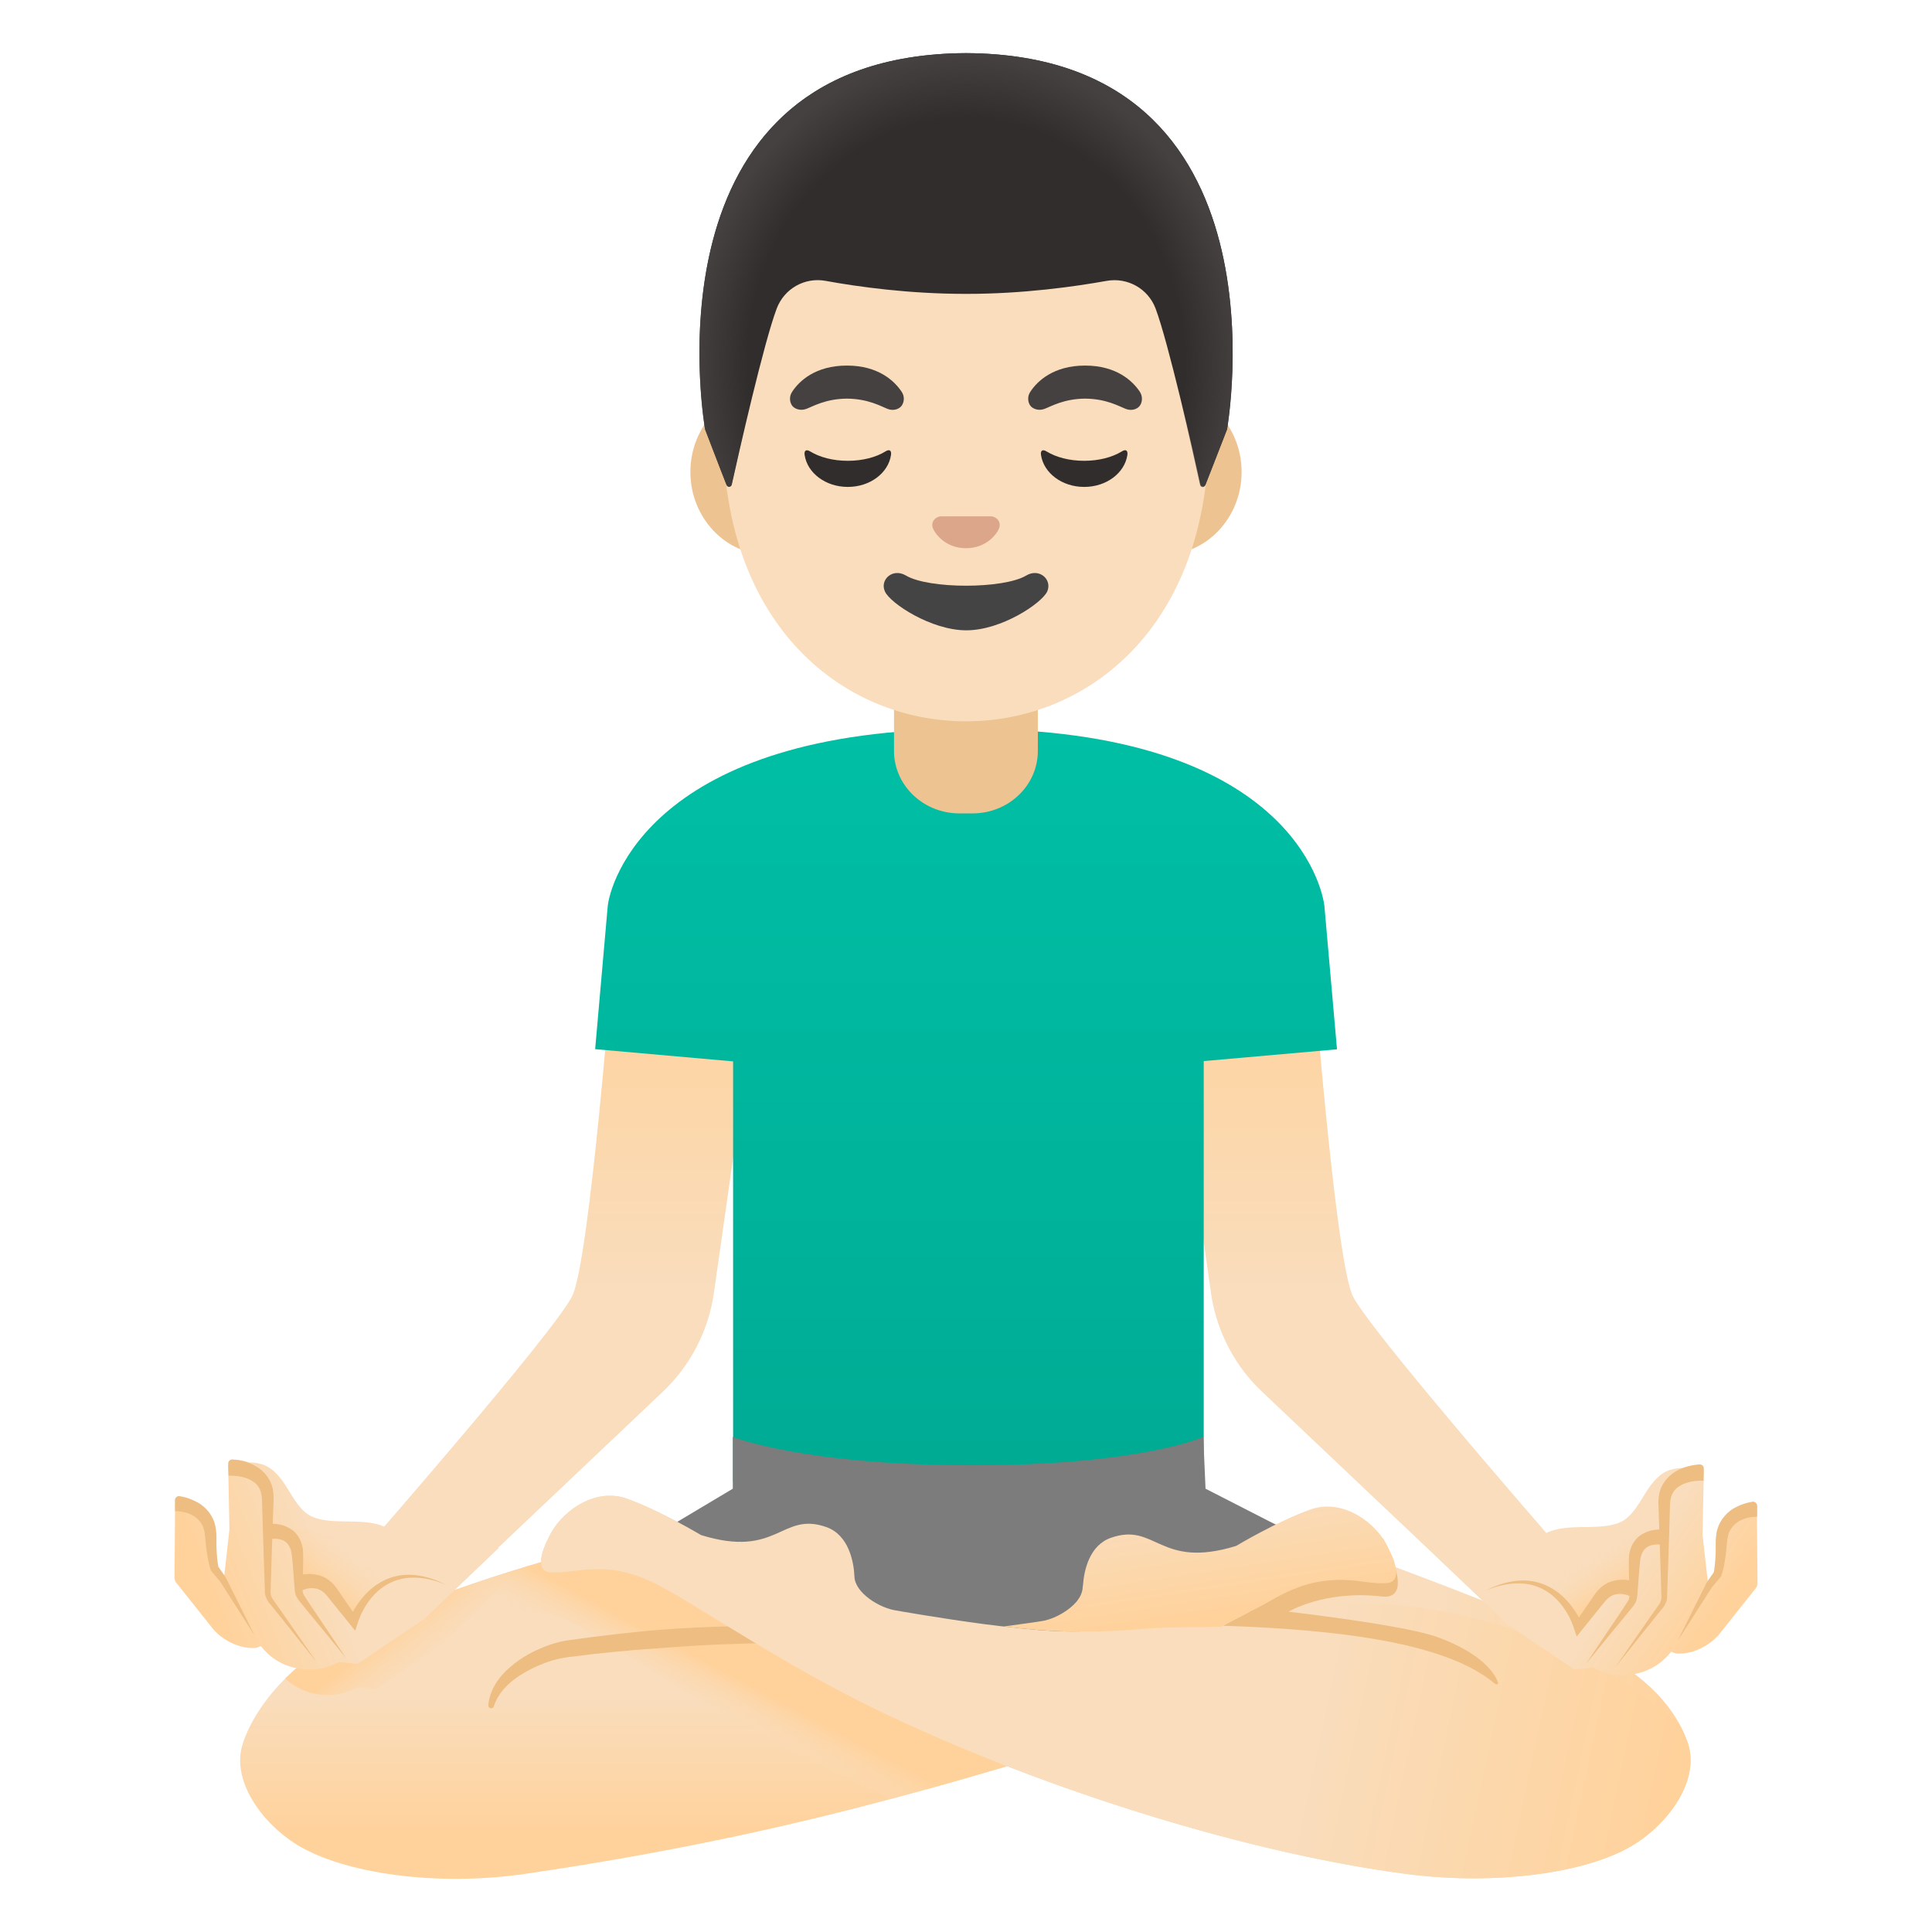 <svg xmlns="http://www.w3.org/2000/svg" viewBox="0 0 128 128" style="enable-background:new 0 0 128 128"><linearGradient id="a" x1="435.402" x2="435.402" y1="66.414" y2="21.552" gradientTransform="rotate(180 262.879 65)" gradientUnits="userSpaceOnUse"><stop offset="0" style="stop-color:#ffd29c"/><stop offset=".5" style="stop-color:#f9ddbd"/></linearGradient><path style="fill:url(#a)" d="M77.3 64.96l9.64-1.38s1.53 19.94 2.69 22.29 13.79 16.81 13.79 16.81l-2.66 5.76-17.14-16.23a11.207 11.207 0 01-3.39-6.56L77.3 64.96z"/><linearGradient id="b" x1="37.188" x2="37.188" y1="66.414" y2="21.552" gradientTransform="matrix(1 0 0 -1 0 130)" gradientUnits="userSpaceOnUse"><stop offset="0" style="stop-color:#ffd29c"/><stop offset=".5" style="stop-color:#f9ddbd"/></linearGradient><path style="fill:url(#b)" d="M50.24 64.96l-9.64-1.38s-1.53 19.94-2.69 22.29c-1.16 2.36-13.79 16.81-13.79 16.81l2.66 5.76 17.13-16.23c1.84-1.74 3.03-4.05 3.39-6.56l2.94-20.69z"/><linearGradient id="c" x1="64.001" x2="64.001" y1="81.935" y2="33.483" gradientTransform="matrix(1 0 0 -1 0 130)" gradientUnits="userSpaceOnUse"><stop offset="0" style="stop-color:#00bfa5"/><stop offset=".705" style="stop-color:#00b29a"/><stop offset="1" style="stop-color:#00ab94"/></linearGradient><path style="fill:url(#c)" d="M88.58 69.52l-.83-9.44c-.11-1.29-2.42-11.79-23.52-11.79S40.39 58.57 40.26 60.07l-.83 9.44 9.14.81v27.85h31.18V70.3l8.83-.78z"/><linearGradient id="d" x1="51.669" x2="51.669" y1="8.579" y2="32.868" gradientTransform="matrix(1 0 0 -1 0 130)" gradientUnits="userSpaceOnUse"><stop offset="0" style="stop-color:#ffd29c"/><stop offset=".377" style="stop-color:#f9ddbd"/></linearGradient><path style="fill:url(#d)" d="M87.34 111.68c-6.66 1.15-12.43 2.9-18.92 4.83-2.92.87-5.99 1.77-9.36 2.67-6.56 1.75-14.26 3.5-24.2 4.96-5.89.87-12.07 0-15.2-1.93-2.33-1.44-4.38-4.29-3.57-6.71.89-2.68 3.55-5.66 7.3-7.45 1.55-.74 3.23-1.44 4.96-2.08 4.31-1.61 8.89-2.92 12.32-3.82 3.27-.85 5.51-1.32 5.51-1.32 4.1-.9 7.88-.92 10.88.37 5.22 2.23 32.11 10.17 30.28 10.48z"/><linearGradient id="e" x1="26.494" x2="31.461" y1="22.38" y2="16.134" gradientTransform="matrix(1 -.009 -.009 -1 .161 130.191)" gradientUnits="userSpaceOnUse"><stop offset="0" style="stop-color:#ffd29c"/><stop offset=".5" style="stop-color:#f9ddbd;stop-opacity:0"/></linearGradient><path style="fill:url(#e)" d="M34.21 104.15l-4.87 4.73-4.23 2.9c-.1.08-.23.12-.36.11l-1.07-.1c-.61.33-1.28.51-1.96.51-.31 0-.64-.04-.95-.1-.71-.16-1.35-.5-1.88-.99 1.16-1.14 2.59-2.16 4.23-2.96 3.29-1.6 7.18-3.03 10.81-4.18l.28.08z"/><linearGradient id="f" x1="35.843" x2="112.006" y1="18.231" y2="18.231" gradientTransform="matrix(1 0 0 -1 0 130)" gradientUnits="userSpaceOnUse"><stop offset=".778" style="stop-color:#f9ddbd"/><stop offset="1" style="stop-color:#ffd29c"/></linearGradient><path style="fill:url(#f)" d="M108.25 122.21c-3.13 1.93-9.29 2.72-15.2 1.93-11.27-1.5-25.15-6.08-35.1-10.93-5.65-2.75-10.55-6.04-13.38-7.67-1.99-1.15-3.57-1.79-6.07-1.52-.98.11-1.3.18-1.99.15-1.4-.06-.16-2.29-.16-2.29.68-1.58 2.95-3.39 5.18-2.59s4.91 2.41 4.91 2.41c5.09 1.58 5.32-1.58 8.3-.53 1.49.52 1.83 2.3 1.87 3.3.05 1.08 1.69 2.08 2.77 2.23l6.99.83.96.11 2.5.3 7.6-5.4 1.05-.75 2.75-1.95s.75.25 2.01.69c.39.13.83.29 1.32.46 2.06.72 4.88 1.72 7.9 2.84.34.13.69.26 1.04.39 3.91 1.47 8.05 3.11 11.23 4.58 3.77 1.74 6.2 4.02 7.1 6.7.8 2.42-1.25 5.27-3.58 6.71z"/><path style="fill:#7c7c7c" d="M79.87 98.63l-.15-3.43s-4.11 1.88-15.3 1.88-15.87-1.88-15.87-1.88v3.43l-7.37 4.4 22.92 10.45 24.19-10.54-8.42-4.31z"/><linearGradient id="g" x1="48.506" x2="45.455" y1="18.987" y2="13.262" gradientTransform="matrix(1 0 0 -1 0 130)" gradientUnits="userSpaceOnUse"><stop offset="0" style="stop-color:#ffd29c"/><stop offset=".5" style="stop-color:#f9ddbd;stop-opacity:0"/></linearGradient><path style="fill:url(#g)" d="M68.42 116.51c-2.92.87-5.99 1.77-9.36 2.67-1.35-.6-2.65-1.21-3.91-1.82-4.92-2.41-9.43-5.16-12.71-7.17l-.25-.14c-1.26-.78-2.35-1.45-3.26-1.98-1.83-1.06-2.56-1.24-3.52-1.24-.25 0-.5.02-.77.06l-.71.07c-.51.06-1.1.14-1.84.14-.19 0-.37-.01-.58-.02-1.19-.05-2.28-.43-3.16-1.11 4.31-1.61 8.89-2.92 12.32-3.82.42.2.84.44 1.28.69.92.54 2.06 1.23 3.34 2.02 3.25 1.99 7.69 4.72 12.51 7.07 3.17 1.55 6.66 3.06 10.36 4.48l.26.1z"/><path style="fill:#edbd82" d="M32.35 112.99c.08-1.02.71-1.92 1.46-2.55.75-.66 1.63-1.11 2.56-1.45.45-.16 1-.29 1.45-.34l1.39-.19c.93-.11 1.86-.23 2.79-.32 1.86-.2 3.73-.31 5.6-.37 1.87-.06 3.74-.06 5.63.07.28.02.49.26.47.54-.02.27-.24.48-.51.47h-.02c-1.83-.03-3.69.03-5.53.1-1.85.08-3.69.22-5.53.36-.92.08-1.84.17-2.76.27l-1.38.17c-.48.05-.84.11-1.28.23-.83.24-1.65.62-2.37 1.1-.72.49-1.33 1.13-1.6 1.96v.01c-.03.1-.14.15-.24.12-.08-.02-.13-.1-.13-.18z"/><linearGradient id="h" x1="110.426" x2="39.953" y1="11.007" y2="26.007" gradientTransform="matrix(1 0 0 -1 0 130)" gradientUnits="userSpaceOnUse"><stop offset="0" style="stop-color:#ffd29c"/><stop offset=".338" style="stop-color:#f9ddbd"/></linearGradient><path style="fill:url(#h)" d="M108.25 122.21c-3.13 1.93-9.29 2.72-15.2 1.93-8.27-1.1-17.94-3.86-26.44-7.17-3.08-1.2-6.01-2.47-8.66-3.76-5.65-2.75-10.55-6.04-13.38-7.67-1.99-1.15-3.57-1.79-6.07-1.52-.98.11-1.3.18-1.99.15-1.4-.06-.16-2.29-.16-2.29.68-1.58 2.95-3.39 5.18-2.59s4.91 2.41 4.91 2.41c5.09 1.58 5.32-1.58 8.3-.53 1.49.52 1.83 2.3 1.87 3.3.05 1.08 1.69 2.08 2.77 2.23 0 0 2.85.51 5.95.92h.01l.51.06c.22.03.44.06.66.08.74.09 1.47.16 2.16.22l.19.02h.05c.01.01.02.01.03 0h.01c.75.06 1.45.09 2.05.09.95 0 1.87-.03 2.77-.09 3.1-.19 5.96-.66 8.73-1.06.78-.12 1.55-.23 2.32-.33h.01c2.75-.35 5.45-.54 8.27-.22 5.32.61 11.85 2.42 18.19 7.9.21.39.4.8.54 1.21.8 2.42-1.25 5.27-3.58 6.71z"/><path style="fill:#edbd82" d="M95.23 108.46c-1.77-.64-6.9-1.33-9.86-1.68 0 0 2.38-1.45 6.17-1.01 2.36.28.08-3.85.08-3.85s-5.85 3.19-7.84 4.34c-.09.05-.29.16-.55.29l-.12.06c-.19.1-.4.21-.61.33-.57.29-1.17.6-1.47.77.67.02 1.33.05 2 .08 6.6.33 13.01 1.21 16.01 3.76.09.07.24.04.21-.06-.3-.92-1.52-2.12-4.02-3.03z"/><linearGradient id="i" x1="79.821" x2="77.985" y1="22.016" y2="34.067" gradientTransform="matrix(1 0 0 -1 0 130)" gradientUnits="userSpaceOnUse"><stop offset=".078" style="stop-color:#ffd29c"/><stop offset=".693" style="stop-color:#f9ddbd"/></linearGradient><path style="fill:url(#i)" d="M91.83 104.89c-.68.03-1-.04-1.99-.16-2.49-.26-4.07.38-6.06 1.53-.09.05-.29.16-.55.29l-.12.06c-.19.1-.4.21-.61.33-.57.29-1.17.6-1.47.77-.06.03-.12.06-.15.08 0 0-3.68-.01-5.22.13-.31.03-.6.05-.86.07-1.33.1-2.15.1-3.8.1-.6 0-1.3-.03-2.05-.09h-.09l-.19-.02c-.69-.06-1.42-.13-2.16-.22l.06-.01h.01l2.06-.29.33-.05c.69-.09 1.6-.53 2.19-1.12.01-.01.02-.02.02-.03.08-.07.14-.14.2-.22.2-.26.33-.55.35-.86 0-.05.01-.1.02-.15.07-1.02.44-2.66 1.86-3.15 2.98-1.04 3.2 2.11 8.29.54 0 0 2.68-1.61 4.91-2.41s4.51 1 5.18 2.58c0 0 .17.3.31.67.24.66.43 1.59-.47 1.63z"/><linearGradient id="j" x1="113.339" x2="103.056" y1="22.747" y2="29.823" gradientTransform="matrix(1 0 0 -1 0 130)" gradientUnits="userSpaceOnUse"><stop offset="0" style="stop-color:#ffd29c"/><stop offset=".5" style="stop-color:#f9ddbd"/></linearGradient><path style="fill:url(#j)" d="M116.4 100.16c0-.16-.08-.32-.22-.41s-.3-.12-.46-.06c-.06.02-1.35.48-1.94 1.73-.03.06-.05.13-.05.2l-.09 2.43c-.12.17-.3.41-.5.69l-.34-3.04.08-4.1c0-.14-.05-.28-.15-.38s-.25-.15-.38-.14c-.03 0-.4.03-.85.18h-.11c-.03 0-.06.01-.1.01-.07 0-.13.01-.2.02s-.15.02-.22.04c-.06.01-.11.03-.17.04-.07.02-.13.04-.2.07-.05.02-.1.04-.15.07-.06.03-.11.06-.17.1-.05.03-.09.06-.14.09-.05.04-.1.08-.14.12-.04.04-.09.08-.13.12l-.12.12c-.04.05-.09.1-.13.15-.03.04-.06.08-.09.11-.05.06-.1.13-.14.19-.02.02-.03.05-.05.07-.61.89-1.07 1.96-1.99 2.31-.16.06-.33.11-.51.15-1.67.35-3.85-.3-5.11 1.15l.01.02c-.04.04-.09.08-.13.13-.34.41-1.69-.36-1.69-.36l-2.53 1.77-.29-.27-.88-.83-1.16.28 4.91 4.69 4.26 2.87c.1.08.23.12.36.1l1.06-.11a4.148 4.148 0 002.92.39c.83-.19 1.57-.64 2.12-1.29l.13-.15.21.08c.05.02.1.03.15.04.99.07 2.15-.46 2.84-1.3l2.41-3.03c.07-.09.11-.21.11-.32l-.04-4.74z"/><path style="fill:#edbd82" d="M112.88 97.26v.18l-.02.66c-.54-.02-1.17.08-1.59.36-.45.27-.63.71-.63 1.35l-.12 3.9-.07 1.96c.04.35-.17.77-.39.98l-.61.76-2.44 3.06 2.23-3.21.57-.81c.21-.27.29-.47.26-.79l-.06-1.96-.13-3.92c-.02-.31 0-.75.14-1.12.13-.36.68-1.49 2.59-1.64.14.01.25.09.27.24zM116.42 99.76v.07l-.01.66c-.36-.01-.79.08-1.13.26s-.6.46-.74.82c-.06.18-.1.39-.12.6l-.07.73c-.07.49-.13.95-.3 1.48l-.01.04-.03.04-.59.7-2.27 3.55 1.89-3.8.01-.02.49-.71c.08-.4.11-.88.13-1.34v-.7c.01-.27.04-.55.11-.82.16-.56.56-1.06 1.04-1.36.39-.22.78-.38 1.21-.45a.36.36 0 01.11-.02h.01c.14.01.25.12.27.27z"/><linearGradient id="k" x1="106.945" x2="105.318" y1="24.495" y2="27.113" gradientTransform="matrix(1 0 0 -1 0 130)" gradientUnits="userSpaceOnUse"><stop offset="0" style="stop-color:#ffd29c"/><stop offset="1" style="stop-color:#f9ddbd;stop-opacity:0"/></linearGradient><path style="fill:url(#k)" d="M101.21 104.94s3.73-3.67 8.74-3.28c0 0-2.12-.1-1.75 3.58 0 0-1.48-1.49-3.55 2.39-.01.01-1.2-3.16-3.44-2.69z"/><path style="fill:#edbd82" d="M110.11 102.35c-.3-.06-.7-.02-.95.13-.26.15-.42.44-.48.82-.06.39-.08.87-.12 1.3l-.05.66c-.03.22-.01.43-.08.72-.08.28-.27.49-.4.64l-.42.52-.85 1.03-1.69 2.07 1.49-2.22.75-1.11.37-.56c.13-.2.24-.34.26-.5.03-.14 0-.38 0-.61l-.01-.67c0-.46-.03-.88-.01-1.37.02-.5.24-1.1.73-1.46.5-.35 1.03-.44 1.61-.4l-.15 1.01z"/><path style="fill:#edbd82" d="M107.96 105.74c-.23-.11-.59-.18-.86-.12-.29.04-.55.22-.76.47l-1.52 1.88-.36.45-.18-.54c-.36-1.1-1.13-2.19-2.24-2.68-1.12-.51-2.46-.31-3.61.18 1.11-.57 2.45-.91 3.72-.46.62.22 1.18.61 1.63 1.09.45.49.81 1.04 1.07 1.68l-.54-.09 1.37-2c.27-.38.69-.74 1.2-.86.51-.13.99-.1 1.5.09l-.42.91z"/><g><linearGradient id="l" x1="13.984" x2="28.702" y1="24.347" y2="30.102" gradientTransform="matrix(1 0 0 -1 0 130)" gradientUnits="userSpaceOnUse"><stop offset="0" style="stop-color:#ffd29c"/><stop offset=".5" style="stop-color:#f9ddbd"/></linearGradient><path style="fill:url(#l)" d="M11.6 99.79c0-.16.08-.32.22-.41.13-.09.3-.12.46-.06.06.02 1.35.48 1.94 1.73.03.06.05.13.05.2l.09 2.43c.12.17.3.41.5.69l.34-3.04-.08-4.1c0-.14.05-.28.16-.38.1-.1.25-.15.38-.14.03 0 .4.03.85.18h.11c.03 0 .06.01.1.01.07 0 .13.01.2.02.08.01.15.02.22.04.06.01.11.03.17.04.07.02.13.04.2.07.05.02.1.04.15.07.06.03.11.06.17.1.05.03.09.06.14.09l.15.12c.05.04.09.08.13.12l.12.12c.05.05.09.1.13.15.03.04.06.08.09.11.05.06.1.13.14.19.02.02.03.05.05.07.61.89 1.07 1.96 1.99 2.31.16.06.33.11.51.15 1.67.35 3.85-.3 5.11 1.15l-.01.02c.04.04.09.08.13.13.34.41 1.69-.36 1.69-.36l2.52 1.77.28-.27.88-.83 1.16.28-4.91 4.69-4.26 2.87c-.1.08-.23.12-.36.1l-1.06-.11a4.148 4.148 0 01-2.92.39c-.83-.19-1.57-.64-2.12-1.29l-.13-.15-.21.08c-.05.02-.1.03-.15.04-.98.07-2.15-.46-2.84-1.3l-2.41-3.03a.539.539 0 01-.11-.32l.04-4.74z"/><path style="display:none;fill:#edbd82" d="M15.12 96.88v.18l.02.66c.54-.02 1.17.08 1.59.36.45.27.63.71.63 1.35l.12 3.9.07 1.96c-.04.35.17.77.39.98l.61.76 2.44 3.06-2.23-3.21-.57-.81c-.21-.27-.29-.47-.26-.79l.06-1.96.13-3.92c.02-.31 0-.75-.14-1.12-.13-.36-.68-1.49-2.59-1.64-.14.02-.25.1-.27.24z"/><path style="fill:#edbd82" d="M11.59 99.39v.07l.01.66c.36-.01.79.08 1.13.26s.6.46.74.82c.06.18.1.39.12.6l.07.73c.07.49.13.95.3 1.48l.01.04.03.04.59.7 2.27 3.55-1.89-3.8-.01-.02-.49-.71c-.08-.4-.11-.88-.13-1.34v-.7c-.01-.27-.04-.55-.11-.82-.16-.56-.56-1.06-1.05-1.36-.39-.22-.78-.38-1.21-.45a.36.36 0 00-.11-.02h-.01c-.14.01-.25.12-.26.27z"/><linearGradient id="m" x1="20.895" x2="23.124" y1="25.176" y2="27.936" gradientTransform="matrix(1 0 0 -1 0 130)" gradientUnits="userSpaceOnUse"><stop offset="0" style="stop-color:#ffd29c"/><stop offset="1" style="stop-color:#f9ddbd;stop-opacity:0"/></linearGradient><path style="fill:url(#m)" d="M26.79 104.57s-3.73-3.67-8.74-3.28c0 0 2.12-.1 1.75 3.58 0 0 1.48-1.49 3.55 2.39 0 .01 1.2-3.16 3.44-2.69z"/><path style="fill:#edbd82" d="M17.89 101.97c.3-.06.7-.02.95.13.26.15.42.44.48.82.06.39.08.87.12 1.3l.05.66c.03.22.01.43.08.72.08.28.27.49.4.64l.42.52.85 1.03 1.69 2.07-1.49-2.22-.75-1.11-.37-.56c-.13-.2-.24-.34-.26-.5-.03-.14 0-.38 0-.61l.01-.67c0-.46.03-.88.01-1.37-.02-.5-.24-1.1-.73-1.46-.5-.35-1.03-.44-1.61-.4l.15 1.01z"/><path style="fill:#edbd82" d="M20.03 105.36c.23-.11.59-.18.86-.12.29.04.55.22.76.47l1.52 1.88.36.45.18-.54c.36-1.1 1.13-2.19 2.24-2.68 1.12-.51 2.46-.31 3.61.18-1.11-.57-2.45-.91-3.72-.46-.62.22-1.18.61-1.63 1.09-.45.49-.81 1.04-1.08 1.68l.54-.09-1.37-2c-.27-.38-.69-.74-1.2-.86-.51-.13-.99-.1-1.5.09l.43.91zM15.12 96.93v.18l.02.66c.54-.02 1.17.08 1.59.36.45.27.63.71.63 1.35l.12 3.9.07 1.96c-.04.35.17.77.39.98l.61.76 2.44 3.06-2.23-3.21-.57-.81c-.21-.27-.29-.47-.26-.79l.06-1.96.13-3.92c.02-.31 0-.75-.14-1.12-.13-.36-.68-1.49-2.59-1.64-.14.01-.25.1-.27.24z"/></g><g><path style="fill:#edc391" d="M64 44.7h-4.77v5.05c0 2.28 1.94 4.14 4.33 4.14h.87c2.39 0 4.33-1.85 4.33-4.14V44.7H64z"/></g><g><path style="fill:#edc391" d="M77.11 25.79H50.88c-2.83 0-5.14 2.47-5.14 5.48s2.31 5.48 5.14 5.48h26.24c2.83 0 5.14-2.47 5.14-5.48s-2.32-5.48-5.15-5.48z"/></g><g><path style="fill:#f9ddbd" d="M64 6.9c-8.35 0-16.09 8.93-16.09 21.79 0 12.78 7.97 19.1 16.09 19.1s16.09-6.32 16.09-19.1C80.09 15.83 72.35 6.9 64 6.9z"/></g><g><path style="fill:#454140" d="M59.74 25.96c-.47-.71-1.54-1.74-3.63-1.74s-3.17 1.03-3.63 1.74c-.21.31-.16.68-.01.9.13.2.52.39.95.23s1.28-.67 2.69-.68c1.41.01 2.26.51 2.69.68.43.17.82-.02.95-.23.15-.22.2-.59-.01-.9zM75.52 25.96c-.47-.71-1.54-1.74-3.63-1.74s-3.17 1.03-3.63 1.74c-.21.31-.16.68-.01.9.13.2.52.39.95.23s1.28-.67 2.69-.68c1.41.01 2.25.51 2.69.68s.82-.02.95-.23c.15-.22.19-.59-.01-.9z"/></g><path style="fill:#dba689" d="M65.85 34.25c-.05-.02-.1-.03-.15-.04h-3.4c-.05.01-.1.02-.15.04-.31.12-.48.44-.33.78s.82 1.29 2.18 1.29c1.36 0 2.04-.95 2.18-1.29.15-.34-.02-.66-.33-.78z"/><path style="fill:#444" d="M67.99 38.13c-1.51.9-6.46.9-7.97 0-.87-.52-1.75.27-1.39 1.06.35.78 3.06 2.57 5.39 2.57 2.34 0 5-1.8 5.36-2.57.35-.79-.52-1.58-1.39-1.06z"/><g><path style="fill:#312d2d" d="M56.17 30.53c-.99 0-1.87-.24-2.49-.62-.26-.16-.42-.07-.37.24.18 1.19 1.39 2.11 2.86 2.11s2.68-.92 2.86-2.11c.05-.31-.11-.41-.37-.24-.61.38-1.5.62-2.49.62zM71.83 30.53c-.99 0-1.87-.24-2.49-.62-.26-.16-.42-.07-.37.24.18 1.19 1.39 2.11 2.86 2.11s2.68-.92 2.86-2.11c.05-.31-.11-.41-.37-.24-.62.38-1.51.62-2.49.62z"/></g><g><path style="fill:#312d2d" d="M64.01 3.52s-.01 0 0 0h-.02c-21.73.12-17.27 24.93-17.27 24.93s.97 2.56 1.42 3.69c.06.16.3.15.34-.03.46-2.08 2.13-9.43 2.98-11.67.5-1.32 1.86-2.09 3.25-1.83 2.13.39 5.52.86 9.26.86h.08c3.74 0 7.13-.48 9.26-.86 1.39-.25 2.75.51 3.25 1.83.84 2.23 2.5 9.54 2.97 11.65.04.17.28.19.34.02l1.43-3.67c-.01.01 4.44-24.8-17.29-24.92z"/><radialGradient id="n" cx="64" cy="105.772" r="18.215" gradientTransform="matrix(1 0 0 -1.128 0 143.446)" gradientUnits="userSpaceOnUse"><stop offset=".794" style="stop-color:#454140;stop-opacity:0"/><stop offset="1" style="stop-color:#454140"/></radialGradient><path style="fill:url(#n)" d="M81.29 28.45S85.74 3.63 64.01 3.52H64h-.01c-.34 0-.67.01-.99.02-.65.03-1.27.08-1.87.15h-.02c-.04.01-.08.01-.13.02-18.29 2.3-14.27 24.74-14.27 24.74l1.42 3.67c.06.16.3.15.34-.02.47-2.1 2.13-9.42 2.97-11.65.5-1.32 1.86-2.08 3.25-1.83 2.13.39 5.52.86 9.26.86h.08c3.74 0 7.13-.48 9.26-.86 1.39-.25 2.75.51 3.25 1.83.84 2.24 2.51 9.61 2.97 11.68.04.17.27.19.33.03.46-1.14 1.45-3.71 1.45-3.71z"/></g></svg>